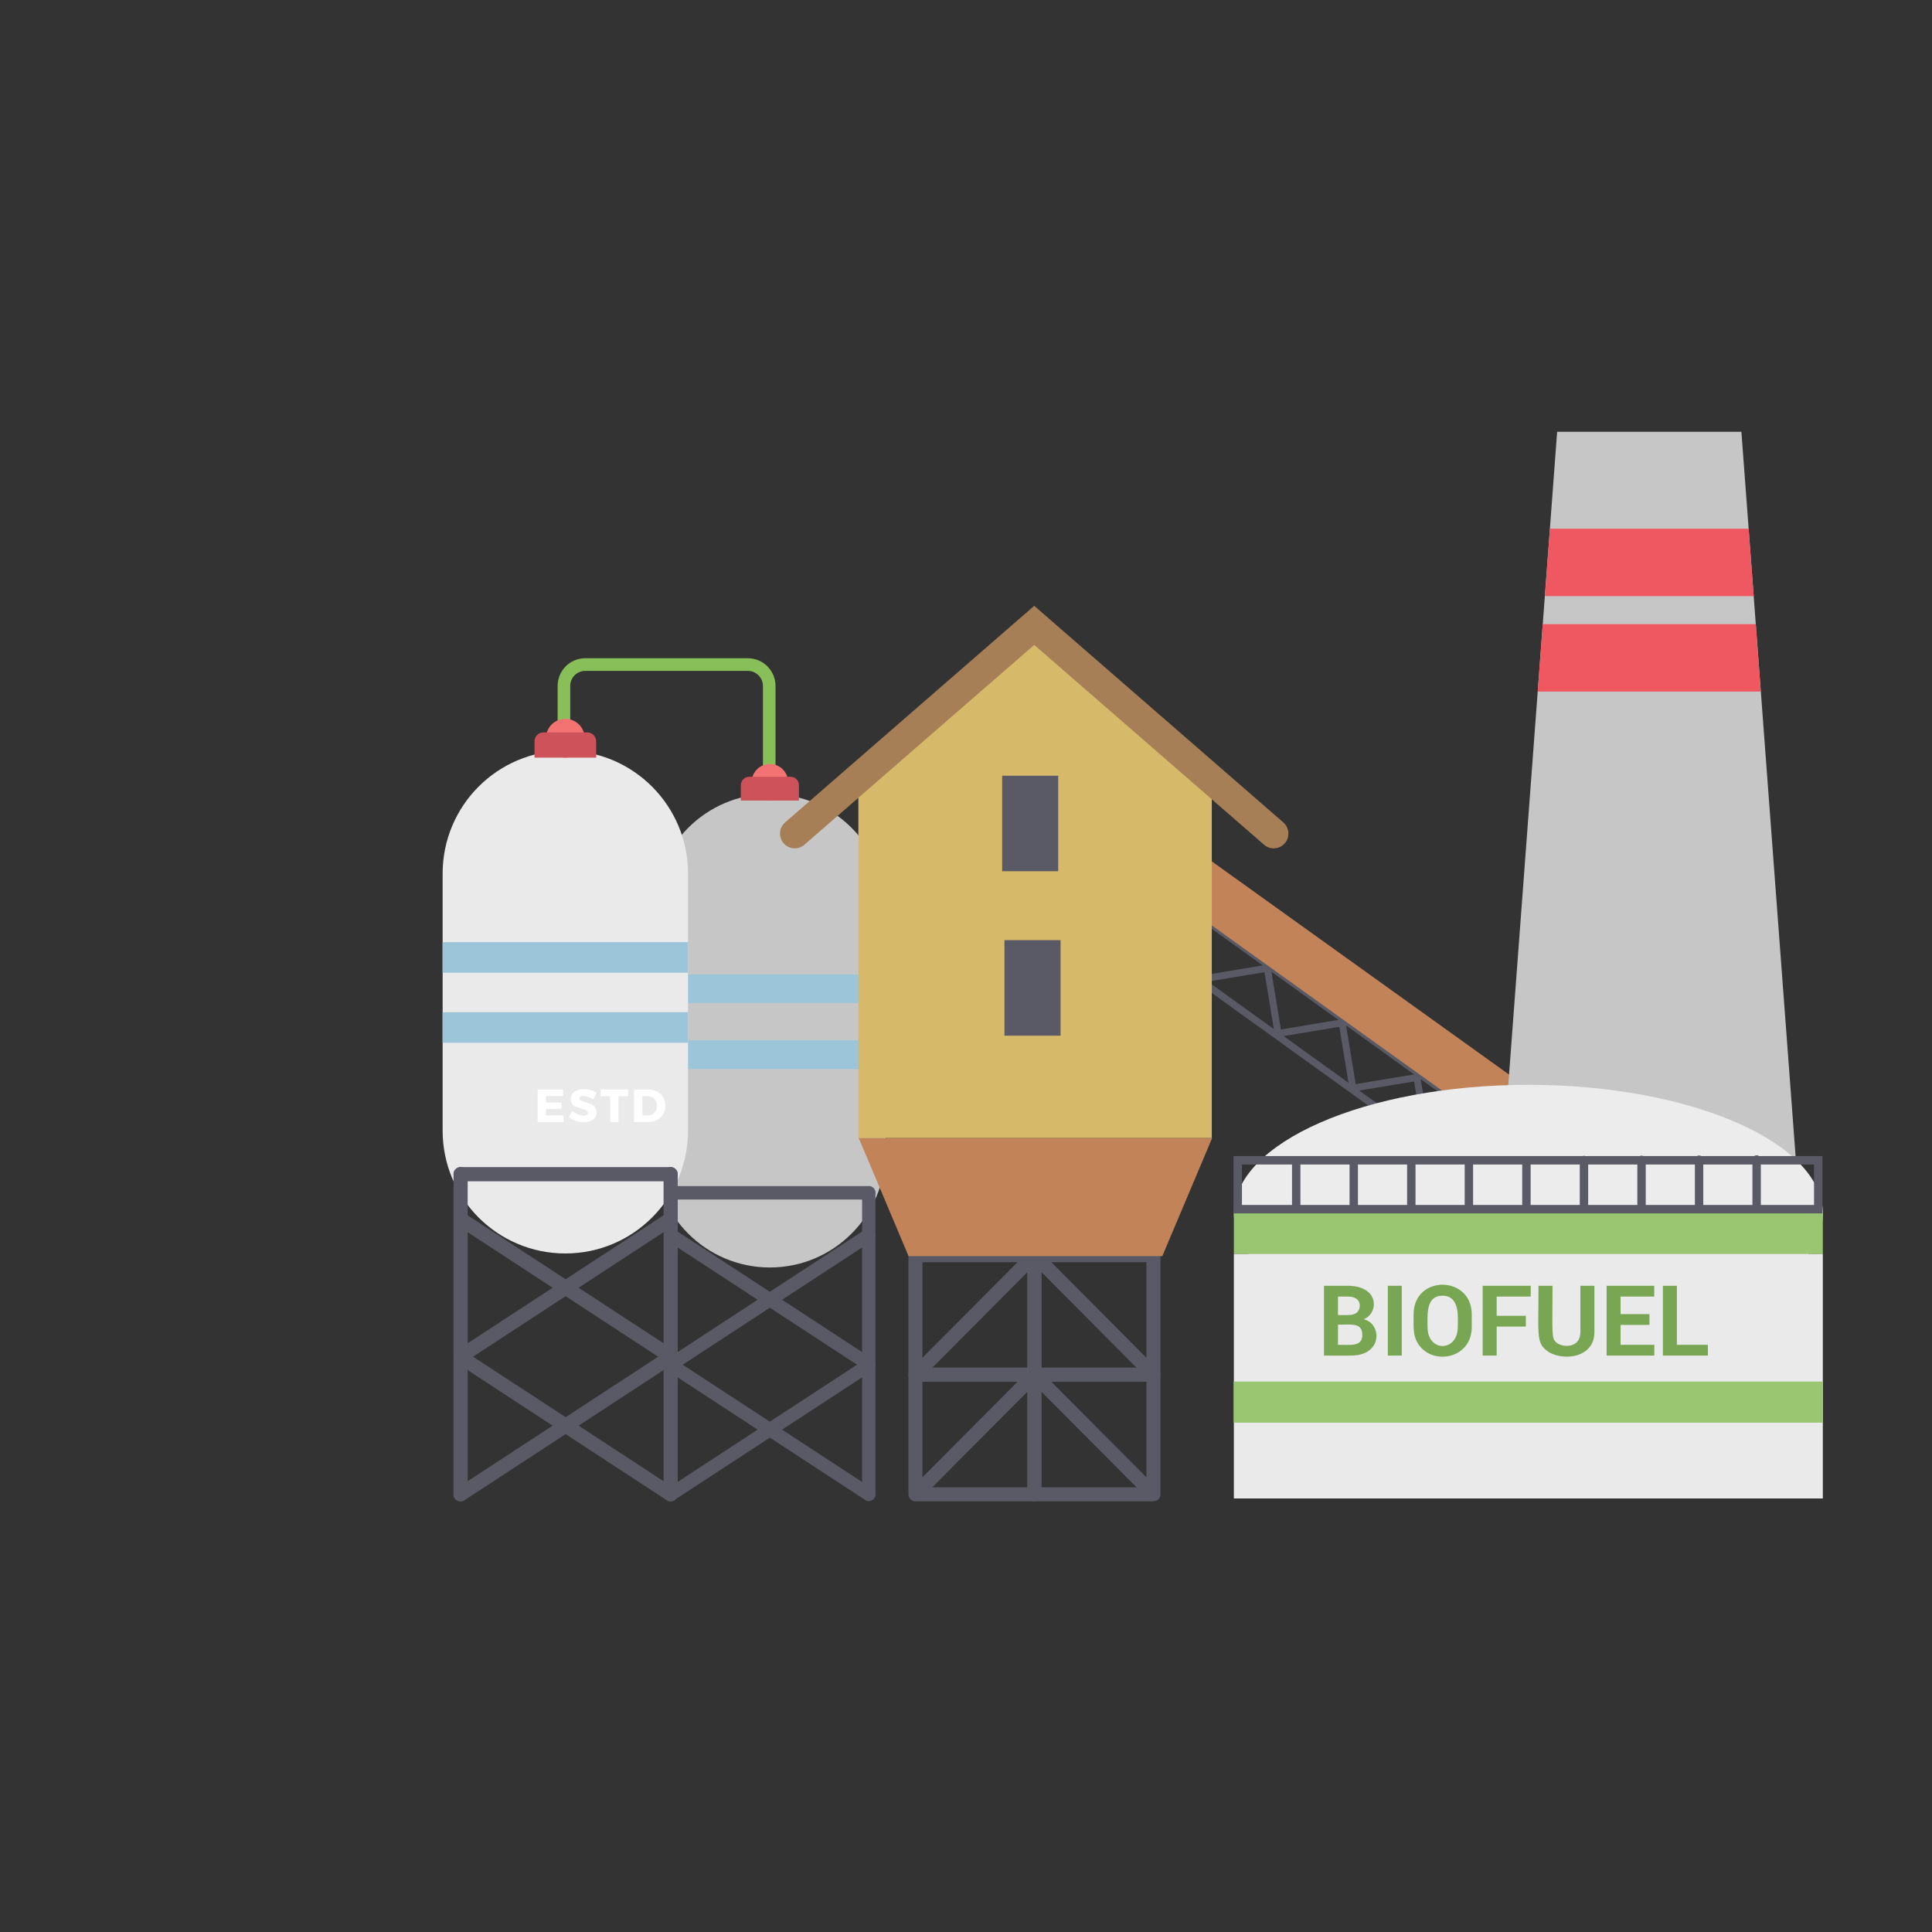<svg xmlns="http://www.w3.org/2000/svg" xmlns:xlink="http://www.w3.org/1999/xlink" width="500" zoomAndPan="magnify" viewBox="0 0 375 375" height="500" preserveAspectRatio="xMidYMid meet" version="1.0"><rect x="0" y="0" width="375" height="375" fill="#333333" stroke="none"/><defs><g/><clipPath id="f31180b69a"><path d="M 85.617 94 L 185 94 L 185 186 L 85.617 186 Z M 85.617 94 " clip-rule="nonzero"/></clipPath><clipPath id="eef7f6f9d9"><path d="M 167 230 L 171 230 L 171 291.562 L 167 291.562 Z M 167 230 " clip-rule="nonzero"/></clipPath><clipPath id="13a53780e1"><path d="M 129 230 L 132 230 L 132 291.562 L 129 291.562 Z M 129 230 " clip-rule="nonzero"/></clipPath><clipPath id="f867c99313"><path d="M 129 263 L 171 263 L 171 291.562 L 129 291.562 Z M 129 263 " clip-rule="nonzero"/></clipPath><clipPath id="2f9959010e"><path d="M 176 265 L 203 265 L 203 291.418 L 176 291.418 Z M 176 265 " clip-rule="nonzero"/></clipPath><clipPath id="8e31f0728e"><path d="M 199 265 L 226 265 L 226 291.418 L 199 291.418 Z M 199 265 " clip-rule="nonzero"/></clipPath><clipPath id="531a52eed1"><path d="M 85.617 83.812 L 329 83.812 L 329 243 L 85.617 243 Z M 85.617 83.812 " clip-rule="nonzero"/></clipPath><clipPath id="2d5c793698"><path d="M 85.617 145 L 134 145 L 134 244 L 85.617 244 Z M 85.617 145 " clip-rule="nonzero"/></clipPath><clipPath id="e095d316d2"><path d="M 85.617 182 L 134 182 L 134 189 L 85.617 189 Z M 85.617 182 " clip-rule="nonzero"/></clipPath><clipPath id="c09c4c3e19"><path d="M 85.617 196 L 134 196 L 134 203 L 85.617 203 Z M 85.617 196 " clip-rule="nonzero"/></clipPath><clipPath id="c11172b0fc"><path d="M 128 226.363 L 131.961 226.363 L 131.961 291.418 L 128 291.418 Z M 128 226.363 " clip-rule="nonzero"/></clipPath><clipPath id="713ad8c498"><path d="M 88.008 226.363 L 91 226.363 L 91 291.418 L 88.008 291.418 Z M 88.008 226.363 " clip-rule="nonzero"/></clipPath><clipPath id="9ef56a1497"><path d="M 88.008 262.004 L 131.961 262.004 L 131.961 291.418 L 88.008 291.418 Z M 88.008 262.004 " clip-rule="nonzero"/></clipPath><clipPath id="71e3cf0db5"><path d="M 286 83.812 L 354 83.812 L 354 291 L 286 291 Z M 286 83.812 " clip-rule="nonzero"/></clipPath></defs><g clip-path="url(#f31180b69a)"><path stroke-linecap="round" transform="matrix(0.209, 0, 0, -0.21, 85.914, 291.414)" fill="none" stroke-linejoin="miter" d="M 112.65 720.332 L 112.65 753.611 C 112.65 764.605 121.515 773.456 132.508 773.456 L 283.436 773.456 C 294.41 773.456 303.312 764.605 303.312 753.611 L 303.312 672.519 " stroke="#88bf58" stroke-width="11.704" stroke-opacity="1" stroke-miterlimit="10"/></g><path stroke-linecap="round" transform="matrix(0.209, 0, 0, -0.21, 85.914, 291.414)" fill="none" stroke-linejoin="round" d="M 636.877 533.663 L 626.985 593.588 " stroke="#595a65" stroke-width="6.44" stroke-opacity="1" stroke-miterlimit="10"/><path stroke-linecap="round" transform="matrix(0.209, 0, 0, -0.21, 85.914, 291.414)" fill="none" stroke-linejoin="round" d="M 636.727 533.42 L 696.636 543.352 " stroke="#595a65" stroke-width="6.44" stroke-opacity="1" stroke-miterlimit="10"/><path stroke-linecap="round" transform="matrix(0.209, 0, 0, -0.21, 85.914, 291.414)" fill="none" stroke-linejoin="round" d="M 706.359 483.185 L 696.449 543.11 " stroke="#595a65" stroke-width="6.44" stroke-opacity="1" stroke-miterlimit="10"/><path stroke-linecap="round" transform="matrix(0.209, 0, 0, -0.21, 85.914, 291.414)" fill="none" stroke-linejoin="round" d="M 706.172 482.924 L 766.099 492.837 " stroke="#595a65" stroke-width="6.44" stroke-opacity="1" stroke-miterlimit="10"/><path stroke-linecap="round" transform="matrix(0.209, 0, 0, -0.21, 85.914, 291.414)" fill="none" stroke-linejoin="round" d="M 775.86 432.688 L 765.932 492.613 " stroke="#595a65" stroke-width="6.44" stroke-opacity="1" stroke-miterlimit="10"/><path stroke-linecap="round" transform="matrix(0.209, 0, 0, -0.21, 85.914, 291.414)" fill="none" stroke-linejoin="round" d="M 775.655 432.409 L 835.582 442.34 " stroke="#595a65" stroke-width="6.44" stroke-opacity="1" stroke-miterlimit="10"/><path stroke-linecap="round" transform="matrix(0.209, 0, 0, -0.21, 85.914, 291.414)" fill="none" stroke-linejoin="round" d="M 845.305 382.173 L 835.433 442.098 " stroke="#595a65" stroke-width="6.44" stroke-opacity="1" stroke-miterlimit="10"/><path stroke-linecap="round" transform="matrix(0.209, 0, 0, -0.21, 85.914, 291.414)" fill="none" stroke-linejoin="round" d="M 845.156 381.949 L 905.083 391.825 " stroke="#595a65" stroke-width="6.44" stroke-opacity="1" stroke-miterlimit="10"/><path stroke-linecap="round" transform="matrix(0.209, 0, 0, -0.21, 85.914, 291.414)" fill="none" stroke-linejoin="round" d="M 914.807 331.676 L 904.878 391.583 " stroke="#595a65" stroke-width="6.44" stroke-opacity="1" stroke-miterlimit="10"/><path stroke-linecap="round" transform="matrix(0.209, 0, 0, -0.21, 85.914, 291.414)" fill="none" stroke-linejoin="round" d="M 914.657 331.434 L 974.566 341.347 " stroke="#595a65" stroke-width="6.44" stroke-opacity="1" stroke-miterlimit="10"/><path stroke-linecap="round" transform="matrix(0.209, 0, 0, -0.21, 85.914, 291.414)" fill="none" stroke-linejoin="round" d="M 950.229 304.919 L 598.524 556.787 L 626.593 595.973 L 978.317 344.086 Z M 950.229 304.919 " stroke="#595a65" stroke-width="6.44" stroke-opacity="1" stroke-miterlimit="10"/><path fill="#c38359" d="M 290.977 219.625 L 216.598 166.273 L 222.477 158.059 L 296.852 211.402 L 290.977 219.625 " fill-opacity="1" fill-rule="nonzero"/><path fill="#c6c6c6" d="M 149.434 246.016 C 137.047 246.016 127.008 235.961 127.008 223.555 L 127.008 176.566 C 127.008 164.16 137.047 154.105 149.434 154.105 C 161.82 154.105 171.859 164.16 171.859 176.566 L 171.859 223.555 C 171.859 235.961 161.82 246.016 149.434 246.016 " fill-opacity="1" fill-rule="nonzero"/><path fill="#9dc5da" d="M 171.859 189.113 L 127.008 189.113 L 127.008 194.707 L 171.859 194.707 L 171.859 189.113 " fill-opacity="1" fill-rule="nonzero"/><path fill="#9dc5da" d="M 127.008 201.91 L 127.008 207.504 L 171.859 207.504 L 171.859 201.91 L 127.008 201.91 " fill-opacity="1" fill-rule="nonzero"/><path fill="#f37372" d="M 152.973 151.836 C 152.973 153.801 151.387 155.391 149.434 155.391 C 147.48 155.391 145.895 153.801 145.895 151.836 C 145.895 149.879 147.48 148.289 149.434 148.289 C 151.387 148.289 152.973 149.879 152.973 151.836 " fill-opacity="1" fill-rule="nonzero"/><path fill="#ce5259" d="M 155.074 155.391 L 143.793 155.391 L 143.793 152.395 C 143.793 151.5 144.527 150.766 145.418 150.766 L 153.449 150.766 C 154.348 150.766 155.074 151.5 155.074 152.395 L 155.074 155.391 " fill-opacity="1" fill-rule="nonzero"/><g clip-path="url(#eef7f6f9d9)"><path stroke-linecap="round" transform="matrix(0.209, 0, 0, -0.21, 85.914, 291.414)" fill="none" stroke-linejoin="round" d="M 395.75 285.186 L 395.75 6.542 " stroke="#595a65" stroke-width="12.367" stroke-opacity="1" stroke-miterlimit="10"/></g><g clip-path="url(#13a53780e1)"><path stroke-linecap="round" transform="matrix(0.209, 0, 0, -0.21, 85.914, 291.414)" fill="none" stroke-linejoin="round" d="M 212.031 285.186 L 212.031 6.542 " stroke="#595a65" stroke-width="12.367" stroke-opacity="1" stroke-miterlimit="10"/></g><g clip-path="url(#f867c99313)"><path stroke-linecap="round" transform="matrix(0.209, 0, 0, -0.21, 85.914, 291.414)" fill="none" stroke-linejoin="round" d="M 212.031 6.542 L 395.75 126.038 " stroke="#595a65" stroke-width="12.367" stroke-opacity="1" stroke-miterlimit="10"/><path stroke-linecap="round" transform="matrix(0.209, 0, 0, -0.21, 85.914, 291.414)" fill="none" stroke-linejoin="round" d="M 395.75 6.542 L 212.031 126.038 " stroke="#595a65" stroke-width="12.367" stroke-opacity="1" stroke-miterlimit="10"/></g><path stroke-linecap="round" transform="matrix(0.209, 0, 0, -0.21, 85.914, 291.414)" fill="none" stroke-linejoin="round" d="M 212.031 126.597 L 395.75 246.074 " stroke="#595a65" stroke-width="12.367" stroke-opacity="1" stroke-miterlimit="10"/><path stroke-linecap="round" transform="matrix(0.209, 0, 0, -0.21, 85.914, 291.414)" fill="none" stroke-linejoin="round" d="M 395.75 126.597 L 212.031 246.074 " stroke="#595a65" stroke-width="12.367" stroke-opacity="1" stroke-miterlimit="10"/><path stroke-linecap="round" transform="matrix(0.209, 0, 0, -0.21, 85.914, 291.414)" fill="none" stroke-linejoin="round" d="M 212.031 285.186 L 395.75 285.186 " stroke="#595a65" stroke-width="12.388" stroke-opacity="1" stroke-miterlimit="10"/><path stroke-linecap="round" transform="matrix(0.209, 0, 0, -0.21, 85.914, 291.414)" fill="none" stroke-linejoin="round" d="M 549.608 117.056 L 439.104 117.056 L 439.104 227.571 L 549.608 227.571 Z M 549.608 117.056 " stroke="#595a65" stroke-width="13" stroke-opacity="1" stroke-miterlimit="10"/><path stroke-linecap="round" transform="matrix(0.209, 0, 0, -0.21, 85.914, 291.414)" fill="none" stroke-linejoin="round" d="M 549.608 227.571 L 441.68 119.628 " stroke="#595a65" stroke-width="13" stroke-opacity="1" stroke-miterlimit="10"/><path stroke-linecap="round" transform="matrix(0.209, 0, 0, -0.21, 85.914, 291.414)" fill="none" stroke-linejoin="round" d="M 549.608 117.056 L 660.112 117.056 L 660.112 227.571 L 549.608 227.571 Z M 549.608 117.056 " stroke="#595a65" stroke-width="13" stroke-opacity="1" stroke-miterlimit="10"/><path stroke-linecap="round" transform="matrix(0.209, 0, 0, -0.21, 85.914, 291.414)" fill="none" stroke-linejoin="round" d="M 549.608 227.571 L 657.537 119.628 " stroke="#595a65" stroke-width="13" stroke-opacity="1" stroke-miterlimit="10"/><g clip-path="url(#2f9959010e)"><path stroke-linecap="round" transform="matrix(0.209, 0, 0, -0.21, 85.914, 291.414)" fill="none" stroke-linejoin="round" d="M 549.608 6.542 L 439.104 6.542 L 439.104 117.057 L 549.608 117.057 Z M 549.608 6.542 " stroke="#595a65" stroke-width="13" stroke-opacity="1" stroke-miterlimit="10"/></g><path stroke-linecap="round" transform="matrix(0.209, 0, 0, -0.21, 85.914, 291.414)" fill="none" stroke-linejoin="round" d="M 549.608 117.056 L 441.68 9.132 " stroke="#595a65" stroke-width="13" stroke-opacity="1" stroke-miterlimit="10"/><g clip-path="url(#8e31f0728e)"><path stroke-linecap="round" transform="matrix(0.209, 0, 0, -0.21, 85.914, 291.414)" fill="none" stroke-linejoin="round" d="M 549.608 6.542 L 660.112 6.542 L 660.112 117.057 L 549.608 117.057 Z M 549.608 6.542 " stroke="#595a65" stroke-width="13" stroke-opacity="1" stroke-miterlimit="10"/></g><path stroke-linecap="round" transform="matrix(0.209, 0, 0, -0.21, 85.914, 291.414)" fill="none" stroke-linejoin="round" d="M 549.608 117.056 L 657.537 9.132 " stroke="#595a65" stroke-width="13" stroke-opacity="1" stroke-miterlimit="10"/><path fill="#d7b96a" d="M 200.91 121.676 L 166.609 150.027 L 166.609 220.902 L 235.207 220.902 L 235.207 150.027 L 200.91 121.676 " fill-opacity="1" fill-rule="nonzero"/><g clip-path="url(#531a52eed1)"><path stroke-linecap="round" transform="matrix(0.209, 0, 0, -0.21, 85.914, 291.414)" fill="none" stroke-linejoin="miter" d="M 771.829 617.215 L 549.422 809.679 L 326.995 617.215 " stroke="#a67f57" stroke-width="27.308" stroke-opacity="1" stroke-miterlimit="10"/></g><path fill="#595a65" d="M 205.398 169.105 L 194.516 169.105 L 194.516 150.566 L 205.398 150.566 L 205.398 169.105 " fill-opacity="1" fill-rule="nonzero"/><path fill="#595a65" d="M 205.855 201.02 L 194.965 201.02 L 194.965 182.48 L 205.855 182.48 L 205.855 201.02 " fill-opacity="1" fill-rule="nonzero"/><path fill="#c38359" d="M 200.973 220.902 L 166.684 220.902 L 176.348 243.805 L 225.609 243.805 L 235.273 220.902 L 200.973 220.902 " fill-opacity="1" fill-rule="nonzero"/><g clip-path="url(#2d5c793698)"><path fill="#eaeaea" d="M 109.73 243.297 C 96.574 243.297 85.914 232.621 85.914 219.445 L 85.914 169.559 C 85.914 156.383 96.574 145.703 109.73 145.703 C 122.887 145.703 133.547 156.383 133.547 169.559 L 133.547 219.445 C 133.547 232.621 122.887 243.297 109.73 243.297 " fill-opacity="1" fill-rule="nonzero"/></g><g clip-path="url(#e095d316d2)"><path fill="#9dc5da" d="M 133.547 182.871 L 85.914 182.871 L 85.914 188.809 L 133.547 188.809 L 133.547 182.871 " fill-opacity="1" fill-rule="nonzero"/></g><g clip-path="url(#c09c4c3e19)"><path fill="#9dc5da" d="M 85.914 196.465 L 85.914 202.402 L 133.547 202.402 L 133.547 196.465 L 85.914 196.465 " fill-opacity="1" fill-rule="nonzero"/></g><path fill="#f37372" d="M 113.492 143.297 C 113.492 145.375 111.809 147.062 109.73 147.062 C 107.652 147.062 105.969 145.375 105.969 143.297 C 105.969 141.215 107.652 139.527 109.73 139.527 C 111.809 139.527 113.492 141.215 113.492 143.297 " fill-opacity="1" fill-rule="nonzero"/><path fill="#ce5259" d="M 115.715 147.062 L 103.746 147.062 L 103.746 143.895 C 103.746 142.934 104.516 142.156 105.473 142.156 L 113.988 142.156 C 114.945 142.156 115.715 142.934 115.715 143.895 L 115.715 147.062 " fill-opacity="1" fill-rule="nonzero"/><g clip-path="url(#c11172b0fc)"><path stroke-linecap="round" transform="matrix(0.209, 0, 0, -0.21, 85.914, 291.414)" fill="none" stroke-linejoin="round" d="M 211.751 302.403 L 211.751 6.542 " stroke="#595a65" stroke-width="13.132" stroke-opacity="1" stroke-miterlimit="10"/></g><g clip-path="url(#713ad8c498)"><path stroke-linecap="round" transform="matrix(0.209, 0, 0, -0.21, 85.914, 291.414)" fill="none" stroke-linejoin="round" d="M 16.685 302.403 L 16.685 6.542 " stroke="#595a65" stroke-width="13.132" stroke-opacity="1" stroke-miterlimit="10"/></g><g clip-path="url(#9ef56a1497)"><path stroke-linecap="round" transform="matrix(0.209, 0, 0, -0.21, 85.914, 291.414)" fill="none" stroke-linejoin="round" d="M 16.685 6.542 L 211.751 133.417 " stroke="#595a65" stroke-width="13.132" stroke-opacity="1" stroke-miterlimit="10"/><path stroke-linecap="round" transform="matrix(0.209, 0, 0, -0.21, 85.914, 291.414)" fill="none" stroke-linejoin="round" d="M 211.751 6.542 L 16.685 133.417 " stroke="#595a65" stroke-width="13.132" stroke-opacity="1" stroke-miterlimit="10"/></g><path stroke-linecap="round" transform="matrix(0.209, 0, 0, -0.21, 85.914, 291.414)" fill="none" stroke-linejoin="round" d="M 16.685 134.013 L 211.751 260.888 " stroke="#595a65" stroke-width="13.132" stroke-opacity="1" stroke-miterlimit="10"/><path stroke-linecap="round" transform="matrix(0.209, 0, 0, -0.21, 85.914, 291.414)" fill="none" stroke-linejoin="round" d="M 211.751 134.013 L 16.685 260.888 " stroke="#595a65" stroke-width="13.132" stroke-opacity="1" stroke-miterlimit="10"/><path stroke-linecap="round" transform="matrix(0.209, 0, 0, -0.21, 85.914, 291.414)" fill="none" stroke-linejoin="round" d="M 16.685 302.403 L 211.751 302.403 " stroke="#595a65" stroke-width="13.154" stroke-opacity="1" stroke-miterlimit="10"/><g clip-path="url(#71e3cf0db5)"><path fill="#c6c6c6" d="M 338.004 83.812 L 302.242 83.812 L 286.781 290.449 L 353.465 290.449 L 338.004 83.812 " fill-opacity="1" fill-rule="nonzero"/></g><path fill="#f05861" d="M 339.41 102.621 L 300.836 102.621 L 299.863 115.707 L 340.391 115.707 L 339.41 102.621 " fill-opacity="1" fill-rule="nonzero"/><path fill="#f05861" d="M 298.473 134.238 L 341.773 134.238 L 340.801 121.152 L 299.445 121.152 L 298.473 134.238 " fill-opacity="1" fill-rule="nonzero"/><path fill="#edecec" d="M 353.824 235.594 C 353.824 249.426 328.234 260.625 296.664 260.625 C 265.098 260.625 239.508 249.426 239.508 235.594 C 239.508 221.77 265.098 210.566 296.664 210.566 C 328.234 210.566 353.824 221.77 353.824 235.594 " fill-opacity="1" fill-rule="evenodd"/><path fill="#9ac671" d="M 353.809 235.445 L 239.492 235.445 L 239.492 243.422 L 353.809 243.422 L 353.809 235.445 " fill-opacity="1" fill-rule="nonzero"/><path fill="#eaeaea" d="M 239.492 243.422 L 239.492 290.852 L 353.809 290.852 L 353.809 243.422 L 239.492 243.422 " fill-opacity="1" fill-rule="nonzero"/><path fill="#595a65" d="M 353.742 224.391 L 239.426 224.391 L 239.426 235.52 L 353.742 235.52 Z M 352.105 226.027 L 352.105 233.883 L 241.062 233.883 L 241.062 226.027 L 352.105 226.027 " fill-opacity="1" fill-rule="nonzero"/><path stroke-linecap="round" transform="matrix(0.209, 0, 0, -0.21, 85.914, 291.414)" fill="none" stroke-linejoin="round" d="M 792.732 314.589 L 792.732 272.683 " stroke="#595a65" stroke-width="7.802" stroke-opacity="1" stroke-miterlimit="10"/><path stroke-linecap="round" transform="matrix(0.209, 0, 0, -0.21, 85.914, 291.414)" fill="none" stroke-linejoin="round" d="M 846.164 314.757 L 846.164 272.832 " stroke="#595a65" stroke-width="7.802" stroke-opacity="1" stroke-miterlimit="10"/><path stroke-linecap="round" transform="matrix(0.209, 0, 0, -0.21, 85.914, 291.414)" fill="none" stroke-linejoin="round" d="M 899.615 314.943 L 899.615 273 " stroke="#595a65" stroke-width="7.802" stroke-opacity="1" stroke-miterlimit="10"/><path stroke-linecap="round" transform="matrix(0.209, 0, 0, -0.21, 85.914, 291.414)" fill="none" stroke-linejoin="round" d="M 953.085 315.111 L 953.085 273.149 " stroke="#595a65" stroke-width="7.802" stroke-opacity="1" stroke-miterlimit="10"/><path stroke-linecap="round" transform="matrix(0.209, 0, 0, -0.21, 85.914, 291.414)" fill="none" stroke-linejoin="round" d="M 1006.517 315.26 L 1006.517 273.354 " stroke="#595a65" stroke-width="7.802" stroke-opacity="1" stroke-miterlimit="10"/><path stroke-linecap="round" transform="matrix(0.209, 0, 0, -0.21, 85.914, 291.414)" fill="none" stroke-linejoin="round" d="M 1059.968 315.465 L 1059.968 273.503 " stroke="#595a65" stroke-width="7.802" stroke-opacity="1" stroke-miterlimit="10"/><path stroke-linecap="round" transform="matrix(0.209, 0, 0, -0.21, 85.914, 291.414)" fill="none" stroke-linejoin="round" d="M 1113.437 315.614 L 1113.437 273.652 " stroke="#595a65" stroke-width="7.802" stroke-opacity="1" stroke-miterlimit="10"/><path stroke-linecap="round" transform="matrix(0.209, 0, 0, -0.21, 85.914, 291.414)" fill="none" stroke-linejoin="round" d="M 1166.87 315.763 L 1166.87 273.857 " stroke="#595a65" stroke-width="7.802" stroke-opacity="1" stroke-miterlimit="10"/><path stroke-linecap="round" transform="matrix(0.209, 0, 0, -0.21, 85.914, 291.414)" fill="none" stroke-linejoin="round" d="M 1220.321 315.931 L 1220.321 274.006 " stroke="#595a65" stroke-width="7.802" stroke-opacity="1" stroke-miterlimit="10"/><path fill="#9ac671" d="M 353.781 268.16 L 239.465 268.16 L 239.465 276.137 L 353.781 276.137 L 353.781 268.16 " fill-opacity="1" fill-rule="nonzero"/><path fill="#79a653" d="M 259.703 257.121 L 259.703 261.027 C 262.066 261.027 264.418 261.422 264.418 259.168 C 264.418 256.68 262.473 257.121 259.703 257.121 Z M 259.703 255.246 C 261.238 255.246 262.523 255.41 263.332 254.797 C 264.148 254.172 264.598 251.66 261.566 251.66 L 259.703 251.66 Z M 256.988 263.117 L 256.988 249.57 L 261.566 249.57 C 267.82 249.57 267.633 254.918 264.688 256.074 C 268.195 256.828 268.508 263.117 262.203 263.117 L 256.988 263.117 " fill-opacity="1" fill-rule="nonzero"/><path fill="#79a653" d="M 272.082 263.117 L 269.375 263.117 L 269.375 249.57 L 272.082 249.57 L 272.082 263.117 " fill-opacity="1" fill-rule="nonzero"/><path fill="#79a653" d="M 279.984 251.496 C 276.723 251.496 277.082 255.254 277.082 257.57 C 277.082 262.527 282.953 262.453 282.953 257.57 C 282.953 255.926 283.477 251.496 279.984 251.496 Z M 285.668 257.562 C 285.668 263.418 278.98 264.859 275.938 261.684 C 274.125 259.793 274.379 257.809 274.379 255.125 C 274.379 247.375 285.668 247.508 285.668 255.125 L 285.668 257.562 " fill-opacity="1" fill-rule="nonzero"/><path fill="#79a653" d="M 296.168 257.488 L 290.5 257.488 L 290.5 263.117 L 287.785 263.117 L 287.785 249.57 L 297.113 249.57 L 297.113 251.66 L 290.5 251.66 L 290.5 255.395 L 296.168 255.395 L 296.168 257.488 " fill-opacity="1" fill-rule="nonzero"/><path fill="#79a653" d="M 309.477 249.57 L 309.477 258.555 C 309.477 263.859 302.766 264.277 300.117 262.074 C 298.176 260.473 298.621 259.012 298.621 249.57 L 301.34 249.57 C 301.34 259.094 301.105 259.668 302.062 260.555 C 303.18 261.602 306.754 261.789 306.754 258.555 L 306.754 249.57 L 309.477 249.57 " fill-opacity="1" fill-rule="nonzero"/><path fill="#79a653" d="M 320.156 257.164 L 314.555 257.164 L 314.555 261.027 L 321.102 261.027 L 321.102 263.117 L 311.84 263.117 L 311.84 249.57 L 321.086 249.57 L 321.086 251.66 L 314.555 251.66 L 314.555 255.066 L 320.156 255.066 L 320.156 257.164 " fill-opacity="1" fill-rule="nonzero"/><path fill="#79a653" d="M 325.484 261.027 L 331.504 261.027 L 331.504 263.117 L 322.77 263.117 L 322.77 249.57 L 325.484 249.57 L 325.484 261.027 " fill-opacity="1" fill-rule="nonzero"/><g fill="#ffffff" fill-opacity="1"><g transform="translate(103.738, 217.784)"><g><path d="M 5.562 -5.047 L 2.234 -5.047 L 2.234 -3.781 L 5.234 -3.781 L 5.234 -2.531 L 2.234 -2.531 L 2.234 -1.266 L 5.656 -1.266 L 5.656 0 L 0.625 0 L 0.625 -6.297 L 5.562 -6.297 Z M 5.562 -5.047 "/></g></g></g><g fill="#ffffff" fill-opacity="1"><g transform="translate(110.254, 217.784)"><g><path d="M 3.047 -6.375 C 3.992 -6.375 4.82 -6.141 5.531 -5.672 L 4.938 -4.422 C 4.602 -4.609 4.242 -4.766 3.859 -4.891 C 3.484 -5.016 3.172 -5.078 2.922 -5.078 C 2.453 -5.078 2.219 -4.922 2.219 -4.609 C 2.219 -4.41 2.332 -4.25 2.562 -4.125 C 2.789 -4.008 3.066 -3.91 3.391 -3.828 C 3.723 -3.742 4.051 -3.641 4.375 -3.516 C 4.707 -3.391 4.984 -3.188 5.203 -2.906 C 5.43 -2.633 5.547 -2.289 5.547 -1.875 C 5.547 -1.27 5.305 -0.797 4.828 -0.453 C 4.359 -0.117 3.758 0.047 3.031 0.047 C 2.508 0.047 1.992 -0.039 1.484 -0.219 C 0.973 -0.395 0.531 -0.641 0.156 -0.953 L 0.781 -2.188 C 1.094 -1.906 1.461 -1.676 1.891 -1.5 C 2.328 -1.32 2.711 -1.234 3.047 -1.234 C 3.305 -1.234 3.508 -1.281 3.656 -1.375 C 3.801 -1.469 3.875 -1.609 3.875 -1.797 C 3.875 -1.961 3.789 -2.102 3.625 -2.219 C 3.457 -2.344 3.25 -2.43 3 -2.484 C 2.758 -2.547 2.492 -2.625 2.203 -2.719 C 1.91 -2.812 1.641 -2.914 1.391 -3.031 C 1.148 -3.145 0.945 -3.328 0.781 -3.578 C 0.625 -3.828 0.547 -4.125 0.547 -4.469 C 0.547 -5.051 0.773 -5.516 1.234 -5.859 C 1.691 -6.203 2.297 -6.375 3.047 -6.375 Z M 3.047 -6.375 "/></g></g></g><g fill="#ffffff" fill-opacity="1"><g transform="translate(116.5, 217.784)"><g><path d="M 5.438 -5.016 L 3.547 -5.016 L 3.547 0 L 1.938 0 L 1.938 -5.016 L 0.062 -5.016 L 0.062 -6.312 L 5.438 -6.312 Z M 5.438 -5.016 "/></g></g></g><g fill="#ffffff" fill-opacity="1"><g transform="translate(122.449, 217.784)"><g><path d="M 0.625 -6.297 L 3.344 -6.297 C 4.332 -6.297 5.133 -6.004 5.75 -5.422 C 6.375 -4.836 6.688 -4.082 6.688 -3.156 C 6.688 -2.219 6.367 -1.457 5.734 -0.875 C 5.109 -0.289 4.289 0 3.281 0 L 0.625 0 Z M 2.234 -5.016 L 2.234 -1.281 L 3.375 -1.281 C 3.863 -1.281 4.266 -1.453 4.578 -1.797 C 4.898 -2.141 5.062 -2.586 5.062 -3.141 C 5.062 -3.691 4.895 -4.141 4.562 -4.484 C 4.227 -4.836 3.805 -5.016 3.297 -5.016 Z M 2.234 -5.016 "/></g></g></g></svg>